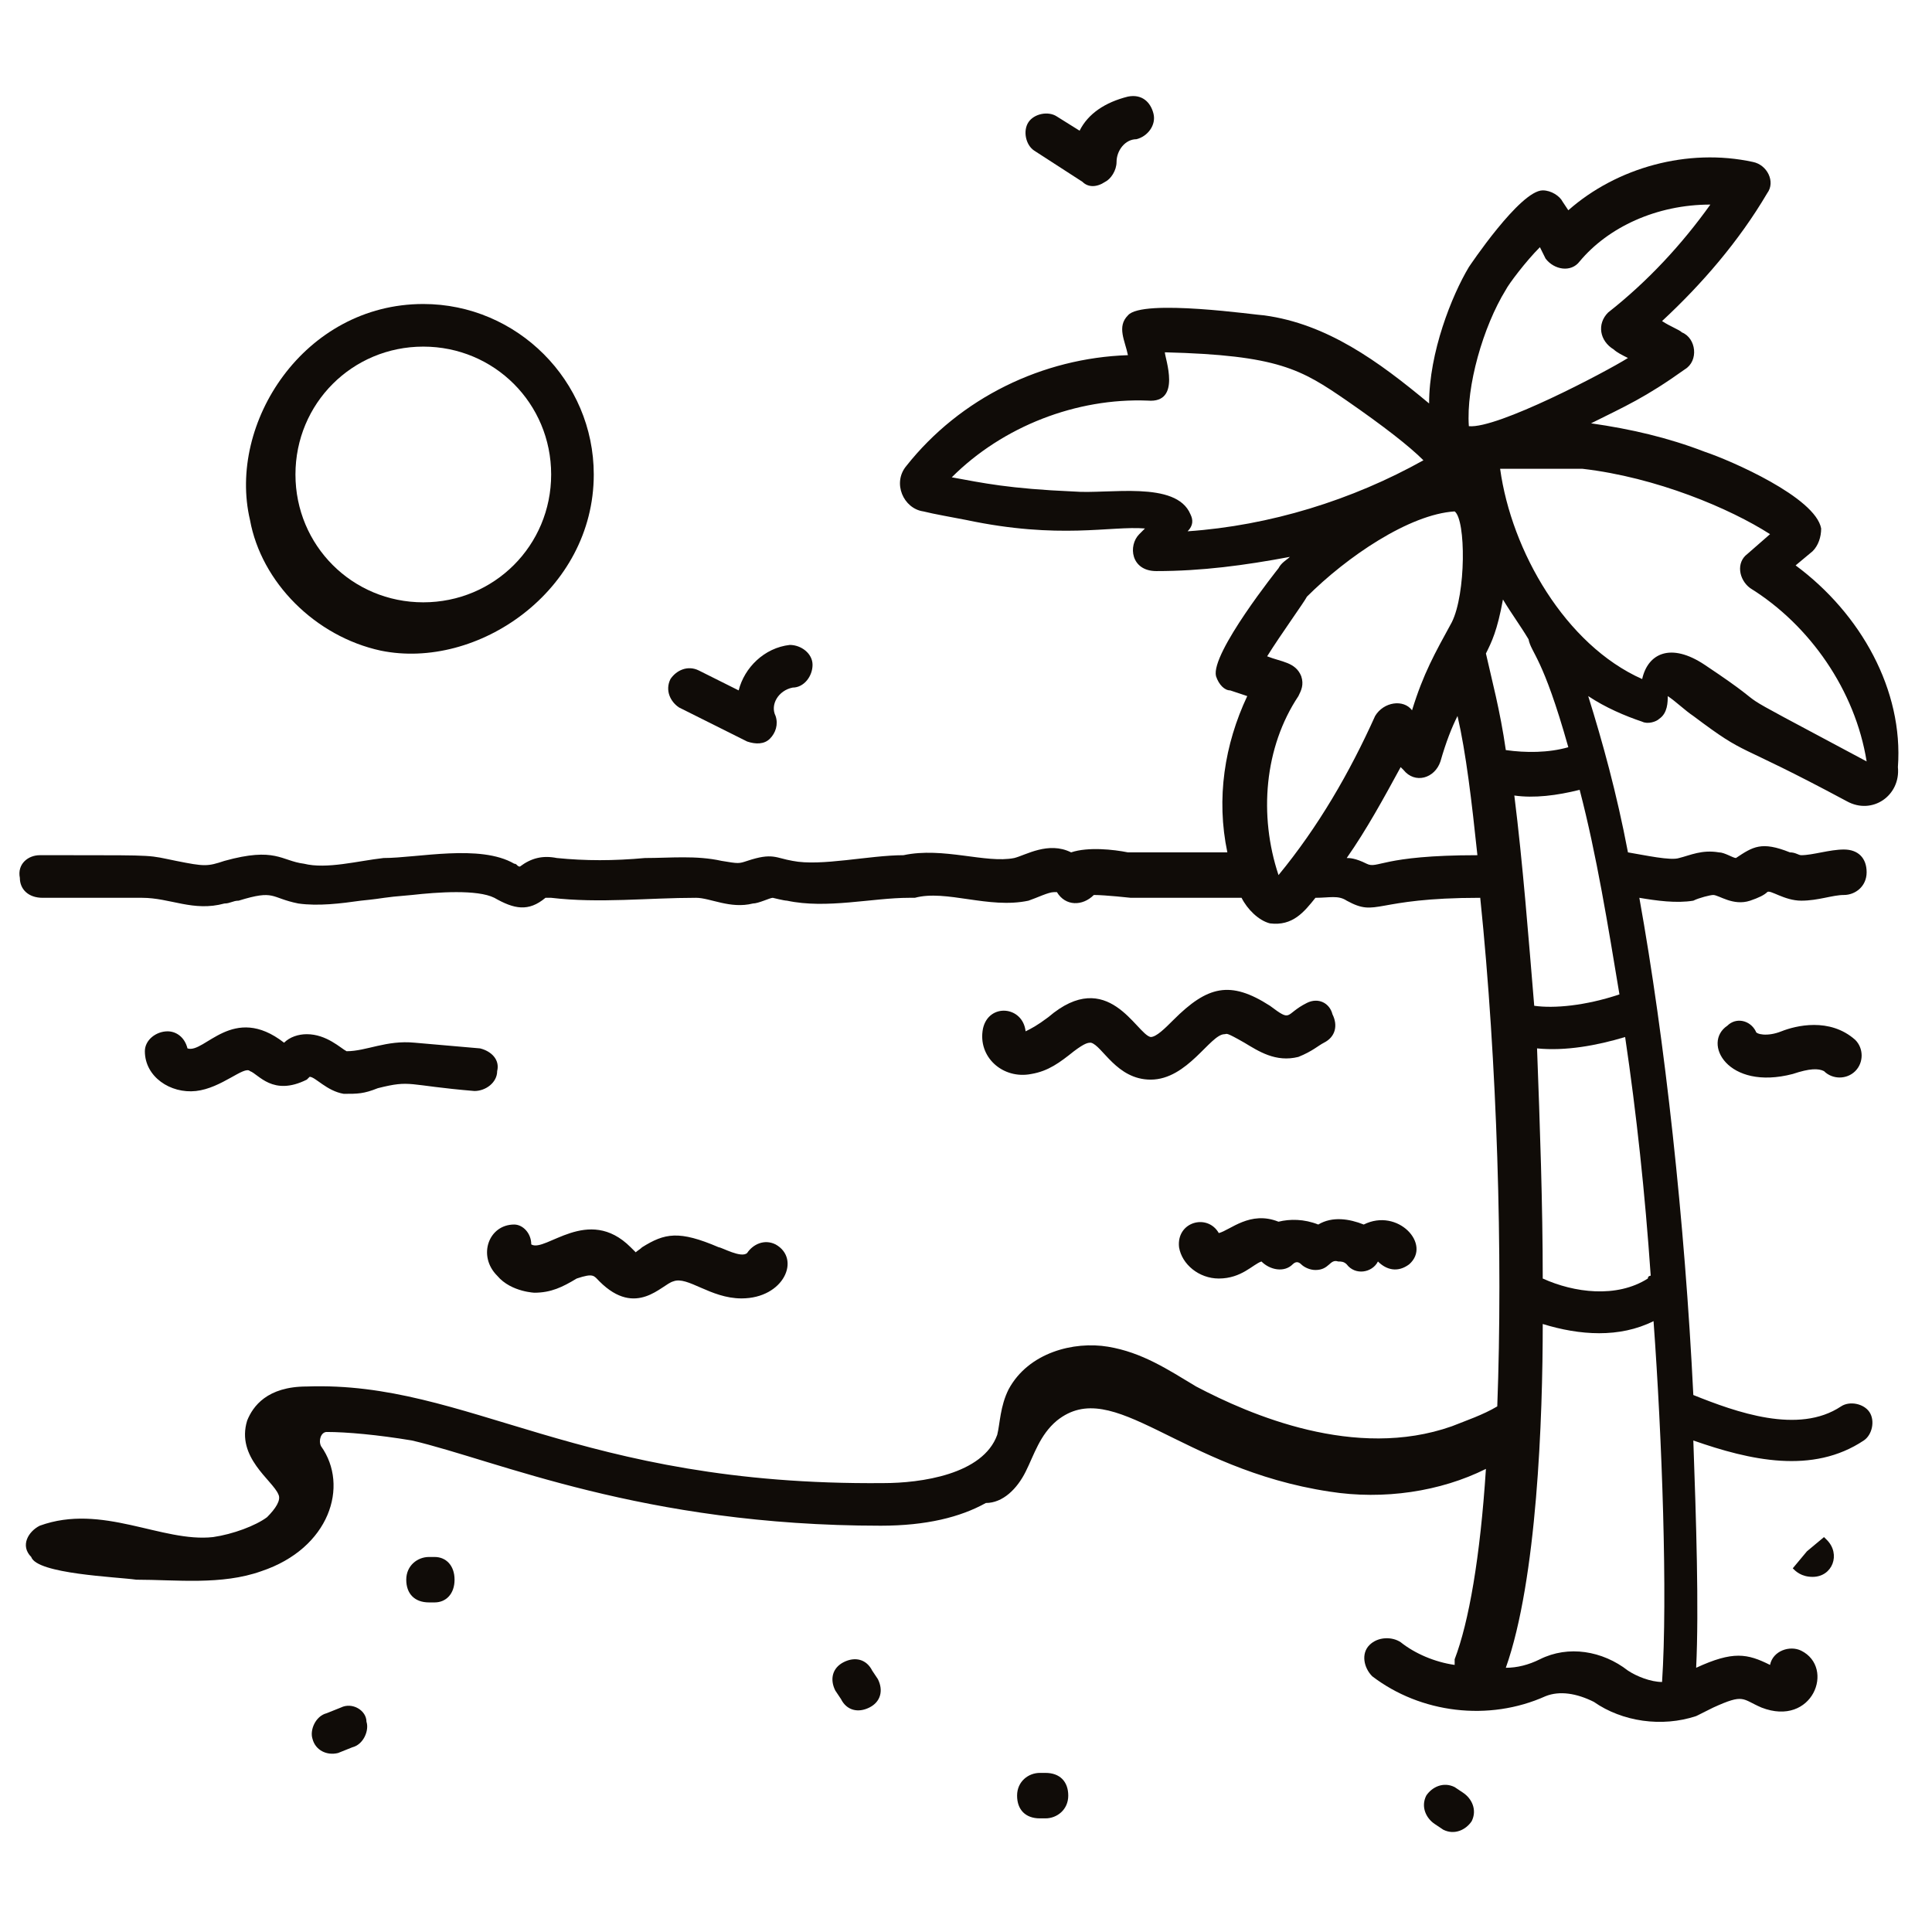 <svg width="54" height="54" viewBox="0 0 54 54" fill="none" xmlns="http://www.w3.org/2000/svg">
<path d="M50.188 15.803L50.664 15.406C50.823 15.247 50.902 15.009 50.902 14.771C50.743 13.897 48.361 12.865 47.647 12.627C46.614 12.229 45.582 11.991 44.47 11.832C45.423 11.356 45.979 11.118 47.091 10.324C47.488 10.085 47.408 9.45 47.011 9.291C46.932 9.212 46.694 9.132 46.455 8.974C47.567 7.941 48.599 6.75 49.394 5.4C49.632 5.082 49.394 4.606 48.996 4.527C47.17 4.129 45.185 4.685 43.835 5.877L43.676 5.638C43.596 5.479 43.358 5.321 43.12 5.321C42.485 5.321 41.055 7.465 41.055 7.465C40.579 8.259 39.944 9.847 39.944 11.277C38.514 10.085 37.085 9.053 35.338 8.815C35.179 8.815 31.923 8.338 31.526 8.815C31.208 9.132 31.447 9.529 31.526 9.927C29.143 10.006 26.841 11.118 25.332 13.024C24.935 13.5 25.252 14.215 25.808 14.294C26.126 14.374 26.602 14.453 26.999 14.532C29.62 15.088 31.049 14.691 32.002 14.771L31.843 14.93C31.526 15.247 31.605 15.962 32.32 15.962C33.591 15.962 34.782 15.803 36.052 15.565C35.973 15.644 35.814 15.724 35.735 15.882C35.735 15.882 33.829 18.265 33.988 18.9C34.067 19.138 34.226 19.297 34.385 19.297L34.861 19.456C34.226 20.806 33.988 22.315 34.305 23.824H31.526C31.129 23.744 30.414 23.665 29.938 23.824C29.302 23.506 28.667 23.903 28.349 23.982C27.555 24.141 26.364 23.665 25.252 23.903C24.299 23.903 22.949 24.221 22.155 24.062C21.679 23.982 21.599 23.824 20.885 24.062C20.646 24.141 20.646 24.141 20.17 24.062C19.455 23.903 18.741 23.982 18.026 23.982C17.152 24.062 16.358 24.062 15.564 23.982C15.167 23.903 14.849 23.982 14.532 24.221C14.452 24.221 14.452 24.141 14.373 24.141C13.42 23.585 11.673 23.982 10.72 23.982C10.005 24.062 9.132 24.3 8.496 24.141C7.861 24.062 7.702 23.665 6.273 24.062C5.796 24.221 5.717 24.221 4.923 24.062C4.129 23.903 4.446 23.903 1.905 23.903H1.111C0.794 23.903 0.476 24.141 0.555 24.538C0.555 24.856 0.794 25.094 1.191 25.094H3.97C4.764 25.094 5.399 25.491 6.273 25.253C6.432 25.253 6.511 25.174 6.67 25.174C7.702 24.856 7.544 25.094 8.338 25.253C8.894 25.332 9.529 25.253 10.085 25.174C10.879 25.094 10.561 25.094 11.514 25.015C12.229 24.935 13.341 24.856 13.817 25.094C14.373 25.412 14.77 25.491 15.246 25.094H15.405C16.755 25.253 18.105 25.094 19.455 25.094C19.852 25.094 20.408 25.412 21.044 25.253C21.202 25.253 21.52 25.094 21.599 25.094C21.599 25.094 21.917 25.174 21.997 25.174C23.108 25.412 24.379 25.094 25.411 25.094H25.57C26.444 24.856 27.635 25.412 28.747 25.174C28.985 25.094 29.302 24.935 29.461 24.935H29.541C29.779 25.332 30.255 25.332 30.573 25.015C30.891 25.015 31.605 25.094 31.605 25.094H34.702C34.861 25.412 35.179 25.73 35.496 25.809C36.132 25.888 36.449 25.491 36.767 25.094C37.164 25.094 37.402 25.015 37.641 25.174C38.514 25.65 38.355 25.094 41.373 25.094C41.849 29.7 42.008 35.1 41.849 39.309C41.452 39.547 40.976 39.706 40.579 39.865C37.879 40.818 34.941 39.547 33.432 38.753C32.638 38.276 31.923 37.8 30.97 37.641C30.017 37.482 28.747 37.8 28.191 38.832C27.952 39.309 27.952 39.785 27.873 40.103C27.476 41.215 25.729 41.453 24.697 41.453C16.12 41.532 13.102 38.594 8.576 38.753C7.464 38.753 7.067 39.309 6.908 39.706C6.591 40.738 7.623 41.374 7.782 41.771C7.861 41.929 7.702 42.168 7.464 42.406C7.146 42.644 6.511 42.882 5.955 42.962C4.526 43.121 2.858 42.009 1.111 42.644C0.794 42.803 0.555 43.2 0.873 43.518C1.032 43.994 3.255 44.074 3.811 44.153C4.923 44.153 6.194 44.312 7.305 43.915C9.211 43.279 9.767 41.532 8.973 40.421C8.894 40.262 8.973 40.024 9.132 40.024C9.688 40.024 10.561 40.103 11.514 40.262C13.896 40.818 17.947 42.644 24.617 42.644C25.888 42.644 26.841 42.406 27.555 42.009C28.032 42.009 28.429 41.612 28.667 41.135C28.905 40.659 29.064 40.103 29.541 39.706C31.129 38.435 32.955 41.056 37.164 41.691C38.673 41.929 40.261 41.691 41.532 41.056C41.373 43.518 41.055 45.344 40.658 46.377V46.535C40.102 46.456 39.547 46.218 39.149 45.9C38.911 45.741 38.514 45.741 38.276 45.98C38.038 46.218 38.117 46.615 38.355 46.853C39.705 47.885 41.611 48.124 43.199 47.409C43.596 47.25 44.073 47.33 44.549 47.568C45.343 48.124 46.455 48.282 47.408 47.965L47.885 47.727C48.758 47.33 48.679 47.488 49.235 47.727C50.664 48.282 51.299 46.615 50.346 46.138C50.029 45.98 49.552 46.138 49.473 46.535C48.838 46.218 48.441 46.138 47.408 46.615C47.488 44.947 47.408 42.485 47.329 40.262C48.917 40.818 50.664 41.215 52.093 40.262C52.332 40.103 52.411 39.706 52.252 39.468C52.094 39.23 51.697 39.15 51.458 39.309C50.267 40.103 48.52 39.468 47.329 38.991C47.091 34.147 46.535 29.065 45.82 25.094C46.297 25.174 46.852 25.253 47.329 25.174C47.488 25.094 47.805 25.015 47.885 25.015C48.044 25.015 48.441 25.332 48.917 25.174C49.155 25.094 49.314 25.015 49.394 24.935C49.473 24.856 49.87 25.174 50.346 25.174C50.823 25.174 51.22 25.015 51.538 25.015C51.855 25.015 52.173 24.776 52.173 24.38C52.173 23.982 51.935 23.744 51.538 23.744C51.141 23.744 50.664 23.903 50.346 23.903C50.267 23.903 50.188 23.824 50.029 23.824C49.235 23.506 48.996 23.665 48.52 23.982C48.441 23.982 48.202 23.824 48.044 23.824C47.567 23.744 47.249 23.903 46.932 23.982C46.694 24.062 45.979 23.903 45.502 23.824C45.185 22.156 44.788 20.727 44.391 19.456C44.867 19.774 45.423 20.012 45.899 20.171C46.058 20.25 46.297 20.171 46.376 20.091C46.614 19.932 46.614 19.615 46.614 19.456C46.852 19.615 47.091 19.853 47.329 20.012C48.917 21.203 48.361 20.647 51.617 22.394C52.332 22.791 53.126 22.235 53.047 21.441C53.205 19.297 52.014 17.153 50.188 15.803ZM43.835 20.885C43.279 21.044 42.644 21.044 42.088 20.965C41.929 19.853 41.691 18.98 41.532 18.265C41.691 17.947 41.849 17.63 42.008 16.756C42.246 17.153 42.485 17.471 42.723 17.868C42.802 18.265 43.12 18.344 43.835 20.885ZM43.12 35.735C43.12 33.671 43.041 31.447 42.961 29.303C43.755 29.382 44.629 29.224 45.423 28.985C45.741 31.13 45.979 33.353 46.138 35.656C46.138 35.656 46.058 35.656 46.058 35.735C45.185 36.291 43.993 36.132 43.12 35.735ZM45.264 27.794C44.311 28.112 43.438 28.191 42.882 28.112C42.723 26.206 42.564 24.141 42.326 22.235C42.882 22.315 43.517 22.235 44.152 22.076C44.629 23.903 44.947 25.888 45.264 27.794ZM42.088 8.1C42.167 7.941 42.644 7.306 43.041 6.909L43.199 7.227C43.438 7.544 43.914 7.624 44.152 7.306C44.947 6.353 46.297 5.718 47.805 5.718C47.011 6.829 46.058 7.862 44.947 8.735C44.629 9.053 44.708 9.529 45.105 9.768C45.185 9.847 45.343 9.927 45.502 10.006C44.867 10.403 41.849 11.991 41.055 11.912C40.976 10.8 41.452 9.132 42.088 8.1ZM33.273 14.374C32.876 13.421 30.97 13.818 30.017 13.738C28.191 13.659 27.476 13.5 26.602 13.341C28.032 11.912 30.096 11.118 32.082 11.197C33.035 11.277 32.558 10.006 32.558 9.847C35.735 9.927 36.37 10.324 37.641 11.197C38.673 11.912 39.388 12.468 39.785 12.865C37.799 13.976 35.496 14.691 33.194 14.85C33.352 14.691 33.352 14.532 33.273 14.374ZM36.291 19.456C36.37 19.297 36.449 19.138 36.37 18.9C36.211 18.503 35.814 18.503 35.417 18.344C35.814 17.709 36.449 16.835 36.529 16.677C37.641 15.565 39.388 14.374 40.658 14.294C40.976 14.532 40.976 16.597 40.579 17.391C40.102 18.265 39.785 18.821 39.467 19.853C39.229 19.535 38.673 19.615 38.435 20.012C37.72 21.6 36.846 23.109 35.735 24.459C35.179 22.791 35.338 20.885 36.291 19.456ZM38.197 24.141C37.879 23.982 37.72 23.982 37.641 23.982C38.197 23.188 38.673 22.315 39.149 21.441L39.229 21.521C39.547 21.918 40.102 21.759 40.261 21.282C40.42 20.727 40.579 20.329 40.738 20.012C40.976 21.044 41.135 22.394 41.294 23.903C38.593 23.903 38.514 24.3 38.197 24.141ZM43.041 46.377C42.723 46.535 42.405 46.615 42.088 46.615C42.961 44.153 43.12 39.627 43.12 37.006C44.152 37.324 45.264 37.403 46.217 36.926C46.455 40.182 46.614 44.63 46.455 47.012C46.138 47.012 45.741 46.853 45.502 46.694C44.788 46.138 43.835 45.98 43.041 46.377ZM47.647 18.582C46.694 17.947 46.058 18.265 45.899 18.98C43.755 18.026 42.246 15.406 41.929 13.103H44.232C46.297 13.341 48.361 14.215 49.473 14.93L48.838 15.485C48.52 15.724 48.599 16.2 48.917 16.438C50.585 17.471 51.855 19.297 52.173 21.282C47.567 18.821 50.029 20.171 47.647 18.582Z" fill="#100C08"/>
<path d="M13.419 29.303L11.593 29.144C10.799 29.065 10.243 29.382 9.687 29.382C9.528 29.303 9.131 28.906 8.575 28.906C8.337 28.906 8.099 28.985 7.94 29.144C6.511 28.032 5.716 29.462 5.24 29.303C5.161 28.985 4.922 28.826 4.684 28.826C4.366 28.826 4.049 29.065 4.049 29.382C4.049 30.097 4.764 30.573 5.478 30.494C6.193 30.415 6.828 29.779 6.987 29.938C7.225 30.018 7.622 30.653 8.575 30.176L8.655 30.097C8.814 30.097 9.131 30.494 9.608 30.573C10.005 30.573 10.164 30.573 10.561 30.415C11.514 30.176 11.355 30.335 13.261 30.494C13.578 30.494 13.896 30.256 13.896 29.938C13.975 29.621 13.737 29.382 13.419 29.303ZM36.528 28.032C35.893 28.35 36.131 28.588 35.496 28.112C34.384 27.397 33.749 27.556 32.796 28.509C32.558 28.747 32.319 28.985 32.161 28.985C31.764 28.906 30.969 27 29.302 28.429C28.984 28.668 28.825 28.747 28.666 28.826C28.587 28.112 27.634 28.032 27.475 28.747C27.317 29.541 28.031 30.176 28.825 30.018C29.302 29.938 29.619 29.7 30.017 29.382C30.334 29.144 30.413 29.144 30.493 29.144C30.811 29.224 31.208 30.176 32.161 30.176C33.193 30.176 33.828 28.906 34.225 28.906C34.305 28.906 34.225 28.826 34.781 29.144C35.178 29.382 35.655 29.7 36.29 29.541C36.687 29.382 36.846 29.224 37.005 29.144C37.322 28.985 37.402 28.668 37.243 28.35C37.163 28.032 36.846 27.873 36.528 28.032ZM35.734 34.147C34.94 33.829 34.384 34.385 34.066 34.465C33.749 33.909 32.875 34.147 32.955 34.862C33.034 35.338 33.511 35.735 34.066 35.735C34.702 35.735 35.019 35.338 35.258 35.259C35.496 35.497 35.893 35.576 36.131 35.338C36.211 35.259 36.29 35.259 36.369 35.338C36.449 35.418 36.608 35.497 36.767 35.497C37.163 35.497 37.163 35.179 37.402 35.259C37.481 35.259 37.561 35.259 37.64 35.338C37.878 35.656 38.355 35.576 38.514 35.259C38.752 35.497 39.069 35.576 39.387 35.338C40.022 34.782 39.069 33.75 38.117 34.226C37.719 34.068 37.243 33.988 36.846 34.226C36.449 34.068 36.052 34.068 35.734 34.147ZM49.79 28.826C49.393 28.985 49.075 28.906 49.075 28.826C48.916 28.509 48.519 28.429 48.281 28.668C47.566 29.144 48.281 30.494 50.108 30.018C50.584 29.859 50.822 29.859 50.981 29.938C51.219 30.176 51.617 30.176 51.855 29.938C52.093 29.7 52.093 29.303 51.855 29.065C51.14 28.429 50.187 28.668 49.79 28.826ZM13.896 35.656C14.293 36.132 15.008 36.132 14.928 36.132C15.405 36.132 15.722 35.974 16.119 35.735C16.596 35.576 16.596 35.656 16.755 35.815C17.787 36.847 18.502 35.894 18.819 35.815C19.216 35.656 19.852 36.291 20.725 36.291C21.916 36.291 22.393 35.179 21.678 34.782C21.361 34.623 21.043 34.782 20.884 35.02C20.725 35.179 20.169 34.862 20.09 34.862C18.978 34.385 18.581 34.465 17.946 34.862C17.866 34.941 17.708 35.02 17.787 35.02L17.628 34.862C16.437 33.67 15.246 35.02 14.849 34.782C14.849 34.465 14.611 34.226 14.372 34.226C13.658 34.226 13.34 35.1 13.896 35.656ZM9.528 47.726L9.131 47.885C8.814 47.965 8.655 48.362 8.734 48.6C8.814 48.918 9.131 49.076 9.449 48.997L9.846 48.838C10.164 48.759 10.322 48.362 10.243 48.123C10.243 47.806 9.846 47.568 9.528 47.726ZM12.149 44.788C12.466 44.788 12.705 44.55 12.705 44.153C12.705 43.756 12.466 43.518 12.149 43.518H11.99C11.672 43.518 11.355 43.756 11.355 44.153C11.355 44.55 11.593 44.788 11.99 44.788H12.149ZM24.299 47.726C24.616 47.568 24.696 47.25 24.537 46.932L24.378 46.694C24.219 46.376 23.902 46.297 23.584 46.456C23.267 46.615 23.187 46.932 23.346 47.25L23.505 47.488C23.663 47.806 23.981 47.885 24.299 47.726ZM29.222 50.824C29.54 50.824 29.858 50.585 29.858 50.188C29.858 49.791 29.619 49.553 29.222 49.553H29.064C28.746 49.553 28.428 49.791 28.428 50.188C28.428 50.585 28.666 50.824 29.064 50.824H29.222ZM40.34 51.141C40.658 51.3 40.975 51.141 41.134 50.903C41.293 50.585 41.134 50.268 40.896 50.109L40.658 49.95C40.34 49.791 40.022 49.95 39.864 50.188C39.705 50.506 39.864 50.824 40.102 50.982L40.34 51.141ZM50.663 44.074C51.219 44.074 51.458 43.438 51.061 43.041L50.981 42.962L50.505 43.359L50.108 43.835C50.187 43.915 50.346 44.074 50.663 44.074ZM22.155 19.218C22.472 19.218 22.711 18.9 22.711 18.582C22.711 18.265 22.393 18.026 22.075 18.026C21.361 18.106 20.805 18.662 20.646 19.297L19.534 18.741C19.216 18.582 18.899 18.741 18.74 18.979C18.581 19.297 18.74 19.615 18.978 19.773L20.884 20.726C21.122 20.806 21.361 20.806 21.519 20.647C21.678 20.488 21.758 20.25 21.678 20.012C21.519 19.694 21.758 19.297 22.155 19.218ZM30.175 3.653L29.54 3.256C29.302 3.097 28.905 3.176 28.746 3.415C28.587 3.653 28.666 4.05 28.905 4.209L30.255 5.082C30.413 5.241 30.652 5.241 30.89 5.082C31.049 5.003 31.208 4.765 31.208 4.526C31.208 4.209 31.446 3.891 31.764 3.891C32.081 3.812 32.319 3.494 32.24 3.176C32.161 2.859 31.922 2.621 31.525 2.7C30.89 2.859 30.413 3.176 30.175 3.653ZM10.64 18.185C13.34 18.741 16.596 16.518 16.596 13.262C16.596 10.641 14.452 8.497 11.831 8.497C8.496 8.497 6.352 11.832 6.987 14.532C7.305 16.279 8.814 17.788 10.64 18.185ZM15.405 13.262C15.405 15.247 13.816 16.835 11.831 16.835C9.846 16.835 8.258 15.247 8.258 13.262C8.258 11.276 9.846 9.688 11.831 9.688C13.816 9.688 15.405 11.276 15.405 13.262Z" fill="#100C08"/>
</svg>
